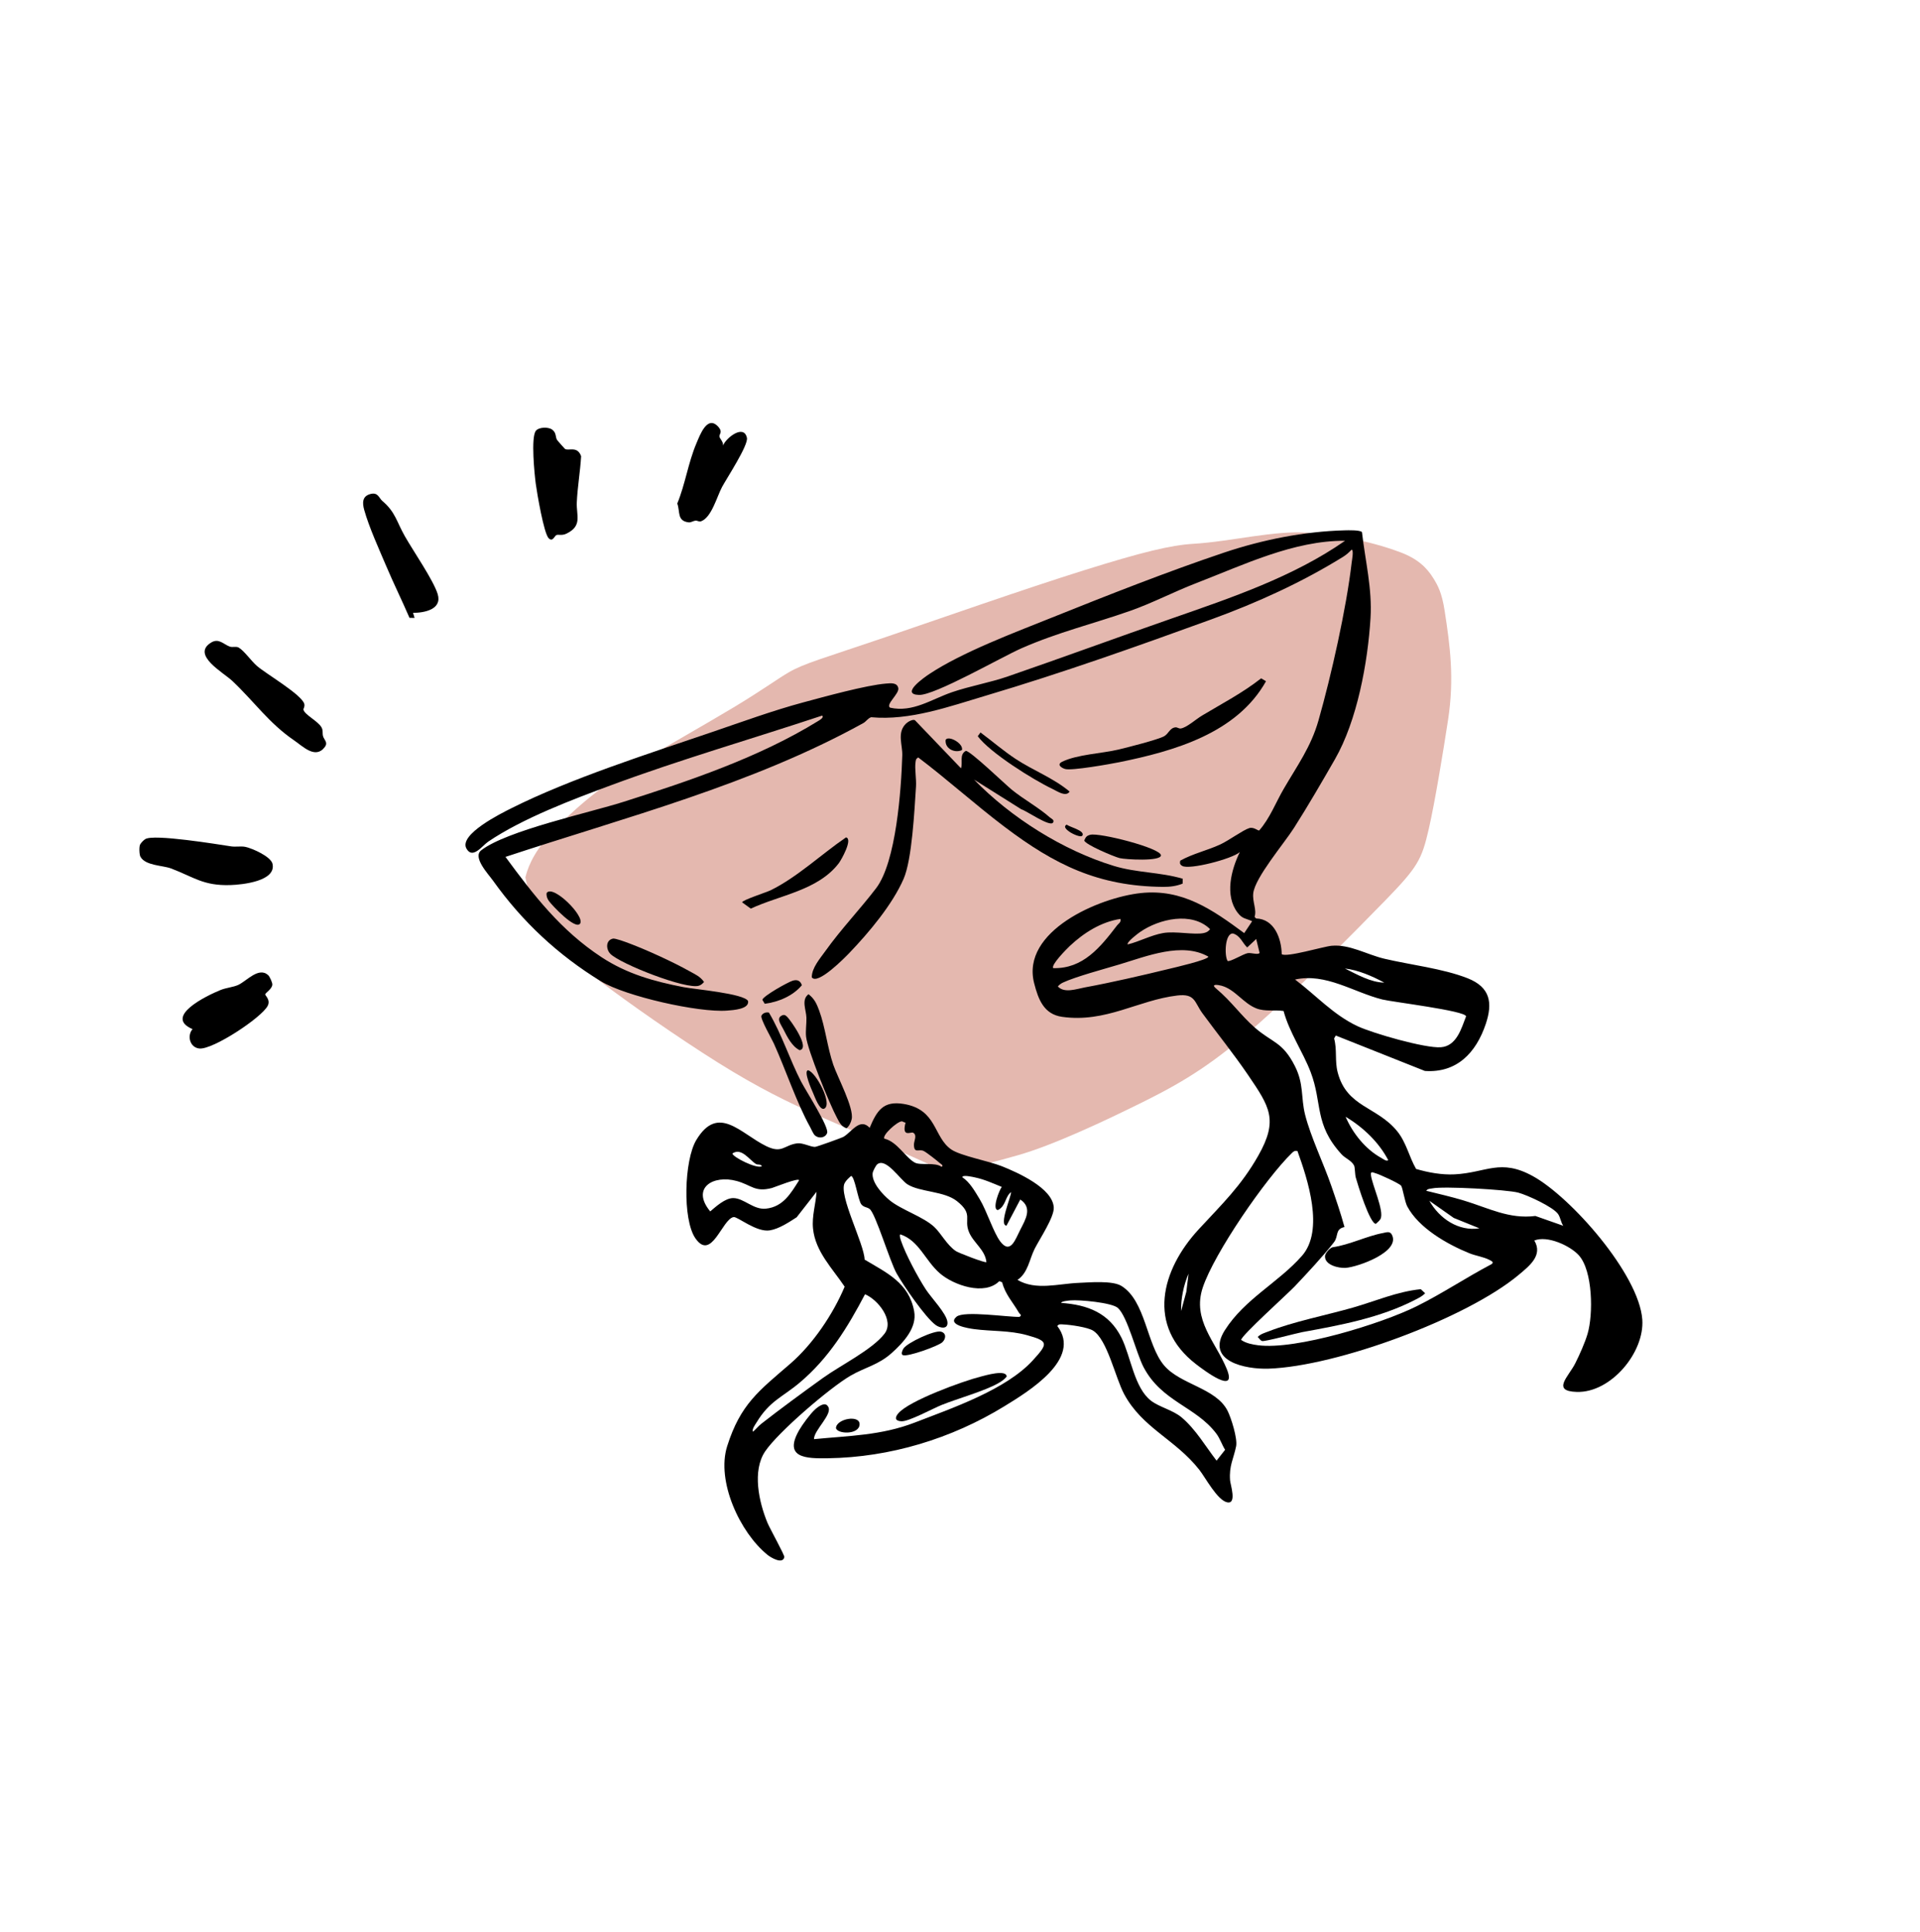 <svg width="310" height="312" viewBox="0 0 310 312" fill="none" xmlns="http://www.w3.org/2000/svg">
<path d="M97.184 158.677C92.54 155.128 92.945 155.186 92.995 155.187C91.172 153.215 89.403 151.301 88.27 149.893C86.656 147.61 85.307 144.323 84.829 141.687C85.075 140.669 85.816 138.032 88.69 134.915C91.975 131.351 96.107 127.511 103.081 123.254C107.545 120.53 113.918 116.954 118.457 114.225C122.997 111.496 125.579 109.594 127.348 108.571C129.868 107.113 132.71 106.38 142.938 102.901C151.272 100.065 165.568 95.047 175.043 92.084C184.518 89.121 189.018 88.038 192.664 87.817C198.951 87.437 205.693 85.595 211.37 86.04C215.028 86.328 220.743 87.175 226.085 89.177C228.821 90.202 230.327 91.589 231.443 93.405C232.117 94.501 232.791 95.649 233.254 98.655C234.128 104.328 234.826 109.537 233.808 116.21C233.036 121.273 231.683 129.536 230.679 133.901C229.546 138.827 228.917 140.008 223.63 145.437C218.833 150.364 209.93 159.379 203.078 165.425C196.226 171.47 191.566 174.456 184.921 177.763C178.277 181.07 170.011 184.935 164.377 186.542C156.255 188.859 152.972 189.439 150.866 188.429C146.578 186.374 140.003 183.661 131.878 180.053C127.438 178.081 122.458 175.69 115.883 171.566C109.309 167.443 101.32 161.838 97.184 158.677Z" fill="#E4B8AF"/>
<path d="M217.171 87.325C208.89 87.27 200.76 91.227 193.085 94.189C189.549 95.555 186.016 97.4 182.489 98.639C176.534 100.731 170.853 102.081 164.915 104.691C161.672 106.12 150.938 112.3 148.383 112.219C145.324 112.122 149.157 109.431 150.056 108.836C155.363 105.314 163.799 102.153 169.828 99.734C178.75 96.153 188.558 92.282 197.642 89.234C203.818 87.163 210.591 85.808 217.12 85.64C217.683 85.626 219.596 85.57 219.901 85.928C220.435 90.596 221.569 95.061 221.282 99.785C220.844 106.997 219.125 116.361 215.528 122.624C213.464 126.219 211.148 130.209 208.926 133.694C207.299 136.248 202.651 141.695 202.35 144.229C202.184 145.624 202.948 146.897 202.562 148.061L202.806 148.316C205.763 148.399 206.901 151.562 206.944 154.083C207.704 154.648 213.669 152.848 214.995 152.727C217.909 152.459 220.673 154.141 223.496 154.812C227.661 155.801 232.963 156.395 236.958 157.97C240.622 159.417 241.033 161.947 239.891 165.347C238.331 169.998 235.22 173.294 230.056 172.94L215.668 167.219L215.404 167.695C215.912 169.566 215.486 171.28 215.984 173.189C217.458 178.815 222.301 178.648 225.575 182.658C227.074 184.49 227.506 186.815 228.64 188.765C230.612 189.349 232.812 189.743 234.869 189.638C240.008 189.368 242.232 187.025 247.5 189.929C253.66 193.321 264.638 205.792 265.163 213.081C265.542 218.394 260.097 224.926 254.598 224.772C250.438 224.656 253.265 222.302 254.346 220.141C255.041 218.75 255.894 216.854 256.33 215.377C257.249 212.26 257.192 205.206 254.9 202.692C253.489 201.147 249.831 199.468 247.728 200.32C249.158 202.711 246.929 204.427 245.205 205.87C236.783 212.914 215.843 220.637 204.834 221.015C201.129 221.142 194.558 219.854 197.763 214.803C200.968 209.752 206.44 207.092 210.213 202.794C213.854 198.646 211.134 190.433 209.482 185.869C209.064 185.786 208.885 185.901 208.592 186.187C204.37 190.287 196.014 202.391 194.182 207.958C192.475 213.146 196.249 216.644 198.059 221.038C199.868 225.432 194.345 221.243 193.1 220.283C185.107 214.122 187.464 205.09 193.545 198.508C197.272 194.473 200.372 191.536 203.162 186.614C206.432 180.84 205.003 178.727 201.502 173.582C199.191 170.184 196.577 166.946 194.144 163.629C192.833 161.838 193.009 160.41 190.081 160.756C183.748 161.503 178.561 165.198 171.494 164.203C168.561 163.79 167.65 161.432 166.969 158.76C164.823 150.355 177.485 144.926 184.199 144.214C190.913 143.501 195.706 146.855 200.888 150.683L202.169 148.763C201.13 148.27 200.619 148.421 199.827 147.385C197.695 144.597 198.787 140.436 200.18 137.595C198.967 138.692 192.003 140.508 190.876 139.826C190.486 139.59 190.474 139.393 190.559 138.981C192.599 137.845 194.899 137.344 197.003 136.375C198.382 135.742 200.672 134.051 201.685 133.731C202.448 133.488 203.121 134.206 203.313 134.101C205.035 132.136 205.962 129.634 207.245 127.425C209.447 123.628 211.655 120.643 212.883 116.333C214.944 109.088 217.385 98.246 218.243 90.817C218.278 90.514 218.618 88.743 218.214 88.772C217.803 89.212 217.367 89.597 216.855 89.916C210.207 94.038 202.96 97.334 195.637 99.998C183.615 104.367 171.512 108.666 159.242 112.315C153.243 114.1 146.927 116.398 140.654 115.819C140.131 115.986 139.846 116.514 139.387 116.768C121.371 126.726 101.017 131.954 81.614 138.373C86.2 144.612 90.564 150.26 97.116 154.566C101.244 157.279 105.59 158.477 110.364 159.408C112.111 159.747 120.146 160.438 120.783 161.651C120.997 162.961 118.398 163.117 117.406 163.193C112.789 163.552 100.96 160.866 97.034 158.466C90.101 154.223 84.345 148.844 79.626 142.243C78.824 141.119 76.251 138.423 77.702 137.303C81.809 134.131 95.076 131.261 100.669 129.484C111.261 126.117 122.586 122.307 132.097 116.433C132.316 116.297 133.1 115.863 132.741 115.556C121.445 119.309 109.944 122.621 98.771 126.76C92.425 129.109 84.386 132.142 78.82 135.916C77.858 136.568 76.282 138.84 75.298 137.002C74.082 134.732 80.941 131.332 82.492 130.553C92.109 125.721 104.678 121.724 114.971 118.215C119.777 116.578 124.782 114.746 129.669 113.431C133.067 112.519 139.825 110.643 143.082 110.383C143.781 110.327 144.841 110.186 145.037 111.105C145.233 112.023 142.933 113.766 143.71 114.277C147.385 115.095 150.369 112.924 153.733 111.771C156.596 110.791 159.819 110.233 162.685 109.245C171.537 106.192 180.373 102.944 189.228 99.86C198.777 96.534 208.825 93.148 217.171 87.325ZM172.728 152.76C172.273 153.187 169.603 155.865 170.063 156.336C174.862 156.463 177.666 152.959 180.356 149.443C180.615 149.106 181.029 148.966 180.906 148.391C177.806 148.849 174.98 150.64 172.728 152.76ZM195.107 154.486C190.876 152.063 185.143 154.416 180.752 155.734C178.398 156.441 173.607 157.73 171.613 158.672C171.294 158.824 171.029 159.023 170.8 159.294C171.839 160.437 173.804 159.698 175.156 159.449C179.536 158.643 184.404 157.513 188.749 156.457C189.622 156.244 195.03 155.002 195.107 154.486ZM195.381 150.044C192.446 147.16 187.158 148.366 184.068 150.508C183.694 150.768 181.896 152.124 182.071 152.51C184.011 152.036 185.824 151.016 187.802 150.669C189.781 150.322 192.895 151.016 194.389 150.664C194.841 150.557 195.091 150.415 195.381 150.044ZM199.106 150.749C197.78 150.592 197.652 154.294 198.203 155.174C198.533 155.398 200.745 154.042 201.441 153.919C202.023 153.813 203.122 154.247 203.372 153.878L202.825 151.631L201.37 153.001C200.554 152.216 200.297 151.133 199.106 150.749ZM222.149 197.628C221.159 197.613 219.216 191.279 218.905 190.168C218.753 189.616 218.786 188.52 218.622 188.203C218.193 187.382 217.224 187.073 216.602 186.395C212.159 181.538 213.54 178.146 211.605 173.097C210.361 169.852 208.173 166.713 207.243 163.257C205.792 163.039 204.258 163.383 202.854 162.84C200.746 162.023 199.403 159.767 197.236 159.179C196.691 159.032 195.399 158.828 196.334 159.615C198.895 161.769 200.334 163.966 202.611 165.95C205.432 168.409 207.072 168.2 209.07 172.149C210.555 175.083 210.015 177.218 210.722 180.019C211.617 183.569 213.713 187.902 214.953 191.503C215.709 193.694 216.466 195.907 217.08 198.145C215.518 198.475 216.154 199.591 215.387 200.59C213.816 202.644 210.872 205.803 209.026 207.748C207.903 208.93 200.377 215.707 200.394 216.37C201.156 216.918 202.225 217.117 203.132 217.234C209.27 218.031 223.102 213.731 228.721 210.943C232.849 208.895 236.716 206.302 240.792 204.155C241.309 203.832 240.785 203.614 240.449 203.438C239.538 202.967 238.219 202.775 237.268 202.389C233.685 200.939 229.061 198.315 227.204 194.794C226.8 194.028 226.467 191.748 226.217 191.463C225.876 191.073 222.723 189.621 222.055 189.447C221.682 189.349 221.298 189.089 221.344 189.681C221.455 191.161 223.554 195.585 222.893 196.836C222.727 197.153 222.402 197.377 222.152 197.62L222.149 197.628ZM236.712 164.12C236.568 163.207 224.773 161.799 223.178 161.397C218.514 160.221 214.082 157.083 209.098 158.175C212.486 160.727 215.277 163.874 219.172 165.704C221.629 166.856 230.078 169.294 232.629 169.113C235.181 168.933 235.948 166.088 236.712 164.12ZM223.503 158.673C221.566 157.636 219.334 156.65 217.145 156.394C219.072 157.343 221.338 158.655 223.503 158.673ZM224.142 187.346C222.63 184.438 220.045 181.991 217.259 180.34C218.395 182.976 220.45 185.573 222.996 186.97C223.278 187.123 223.868 187.608 224.142 187.346ZM191.899 205.687C191.115 207.489 190.648 209.749 190.701 211.711L191.539 208.616L191.902 205.689L191.899 205.687ZM252.4 197.937C252.001 197.375 251.956 196.6 251.56 196.04C250.744 194.888 246.61 192.984 245.13 192.589C243.314 192.101 233.026 191.524 231.26 191.904C230.9 191.979 230.521 191.933 230.274 192.291C232.305 192.795 234.375 193.267 236.38 193.876C240.32 195.067 243.662 196.901 247.898 196.358L252.4 197.941L252.4 197.937ZM238.865 198.353L234.72 196.675L230.776 193.902C232.402 196.775 235.489 198.881 238.865 198.353Z" fill="black"/>
<path d="M131.627 185.193C131.869 185.194 135.923 183.737 136.199 183.57C137.539 182.77 138.838 180.447 140.415 182.122C141.586 179.331 142.62 177.717 145.921 178.27C151.344 179.18 150.672 183.618 153.599 185.626C155.08 186.643 159.683 187.497 161.731 188.315C164.342 189.357 169.945 191.852 170.139 194.972C170.238 196.536 167.864 200.052 167.05 201.668C166.194 203.371 165.996 205.518 164.28 206.683C167.275 208.431 170.847 207.297 174.148 207.161C175.936 207.086 179.621 206.754 181.078 207.664C184.984 210.102 185.114 217.105 187.931 220.468C190.548 223.588 196.318 224.118 198.198 227.813C198.79 228.98 199.827 232.305 199.582 233.54C199.175 235.575 198.428 236.659 198.604 239.037C198.656 239.746 199.739 242.925 198.143 242.599C196.547 242.272 194.636 238.612 193.624 237.327C189.731 232.394 184.46 230.619 181.507 225.134C180.078 222.477 178.784 216.297 176.476 214.867C175.592 214.319 172.794 213.921 171.691 213.876C171.314 213.861 170.964 213.758 170.71 214.128C174.756 219.425 166.058 224.697 162.157 227.09C153.62 232.33 143.684 235.338 133.676 235.481C130.232 235.531 126.41 235.491 129.044 230.922C129.575 230.005 130.817 228.322 131.563 227.635C132.07 227.169 133.193 226.298 133.674 227.097C134.591 228.287 131.371 230.958 131.43 232.398C137.105 231.844 142.285 231.805 147.682 229.723C153.748 227.381 162.441 224.415 166.779 219.65C169.25 216.934 169.327 216.577 165.784 215.596C162.961 214.814 160.064 215.003 157.261 214.625C156.449 214.515 152.839 213.969 154.44 212.626C155.642 211.619 162.735 212.705 164.603 212.655C165.089 212.343 164.671 212.26 164.492 211.947C163.577 210.337 162.274 208.991 161.809 207.069L161.343 206.883C158.955 209.302 153.928 207.51 151.758 205.628C149.355 203.546 148.412 200.353 145.392 199.336C145.147 199.361 145.394 200.115 145.461 200.315C146.186 202.499 148.215 206.283 149.493 208.238C150.369 209.575 152.825 212.114 152.971 213.476C153.106 214.732 151.764 214.483 151.049 213.95C149.378 212.705 145.881 207.612 144.772 205.643C143.662 203.675 141.379 195.996 140.422 195.239C140.002 194.907 139.475 194.984 139.077 194.496C138.527 193.819 138.008 189.904 137.405 189.905C137.02 190.246 136.635 190.577 136.383 191.037C135.34 192.934 139.539 200.87 139.6 203.405C143.176 205.545 146.765 207.147 147.601 211.757C148.085 214.413 145.871 216.771 144.007 218.459C141.832 220.426 139.68 220.786 137.345 222.139C134.005 224.074 125.651 231.239 123.539 234.373C121.427 237.507 122.516 242.545 123.934 245.953C124.284 246.794 126.698 251.139 126.637 251.439C126.387 252.673 124.462 251.523 123.921 251.084C119.468 247.478 115.619 239.184 117.41 233.526C119.56 226.733 122.536 224.594 127.596 220.217C131.267 217.041 134.507 212.212 136.377 207.776C134.396 204.819 131.647 202.115 131.271 198.407C131.061 196.353 131.719 194.463 131.834 192.457L128.63 196.567C127.382 197.371 125.795 198.427 124.312 198.68C122.143 199.051 119.07 196.421 118.441 196.535C116.569 196.882 114.88 203.763 112.265 199.945C110.177 196.892 110.468 187.352 112.416 184.105C115.95 178.214 119.558 183.048 123.71 185.077C126.295 186.339 126.587 184.907 128.704 184.632C129.63 184.511 130.814 185.209 131.629 185.21L131.627 185.193ZM123.013 188.33C122.792 187.914 122.345 188.147 122.043 187.957C120.928 187.245 119.716 185.276 118.251 186.266C118.284 186.834 122.134 188.786 123.011 188.332L123.013 188.33ZM129.017 190.594C128.963 190.13 125.022 191.738 124.633 191.841C121.87 192.558 121.371 191.381 118.96 190.715C115.174 189.664 111.526 191.811 114.671 195.623C115.617 194.819 117.084 193.479 118.367 193.473C120.103 193.46 121.645 195.396 123.673 195.178C126.439 194.881 127.672 192.728 129.017 190.599L129.017 190.594ZM145.595 181.075C144.88 181.095 142.413 183.295 142.782 183.871C144.845 184.345 146.154 186.881 147.684 187.73C148.603 188.244 150.975 187.633 152.031 188.425C152.376 188.188 151.98 188.018 151.777 187.845C151.262 187.399 149.658 186.127 149.146 185.869C148.369 185.475 147.592 186.339 147.56 184.859C147.549 184.265 148.145 183.3 147.431 182.914C147.072 182.719 145.558 183.764 146.208 181.283C145.994 181.287 145.759 181.071 145.595 181.075ZM140.894 189.437C140.725 190.979 142.526 192.903 143.637 193.82C145.513 195.366 149.105 196.481 150.858 198.145C151.977 199.207 152.862 201.019 154.322 202.024C154.734 202.308 159.071 203.987 159.265 203.811C159.066 201.817 157.166 200.703 156.447 198.947C155.569 196.812 157.218 196.107 154.493 193.951C152.441 192.328 148.554 192.517 146.539 191.263C145.346 190.523 143.057 186.885 141.644 188.011C141.405 188.203 140.929 189.129 140.896 189.439L140.894 189.437ZM161.749 191.669C160.337 191.092 158.928 190.447 157.422 190.132C157.125 190.068 155.374 189.653 155.378 190.109C156.582 190.89 157.423 192.4 158.176 193.641C159.334 195.554 160.403 199.034 161.507 200.483C163.149 202.639 163.951 200.113 164.727 198.593C165.583 196.918 166.737 195.046 164.735 193.699L162.51 197.918C161.217 197.869 163.283 193.212 163.246 192.508C162.266 193.238 162.426 194.73 161.139 195.396C160.09 195.382 161.352 192.123 161.749 191.669ZM139.665 209C136.86 214.338 133.823 219.306 129.131 223.261C126.294 225.653 124.276 226.196 122.154 229.698C121.947 230.04 121.36 230.807 121.575 231.196C122.049 230.793 122.447 230.281 122.94 229.898C126.072 227.451 129.648 224.835 132.887 222.504C135.704 220.475 140.816 217.963 142.805 215.38C144.454 213.233 141.739 209.864 139.668 209.003L139.665 209ZM197.803 234.119C197.289 233.291 196.978 232.292 196.387 231.505C193.072 227.107 187.555 226.361 184.625 220.744C183.457 218.501 182.059 212.629 180.489 211.209C179.529 210.343 174.249 209.864 172.848 209.992C172.553 210.019 171.351 210.119 171.329 210.397C175.59 210.695 179.083 212.003 181.079 216.037C182.58 219.076 183.134 224.129 185.858 226.206C187.202 227.23 189.397 227.716 190.785 228.888C193.061 230.809 194.627 233.54 196.424 235.868L197.803 234.119Z" fill="black"/>
<path d="M155.164 124.06C155.486 123.11 154.852 121.866 155.934 121.258C156.575 121.146 162.352 126.706 163.367 127.528C165.281 129.084 167.719 130.411 169.511 132.001C169.719 132.183 170.319 132.407 170.015 132.843C169.501 133.577 165.725 130.922 164.902 130.688L157.262 125.886C163.232 132.037 171.626 137.325 179.838 139.831C183.542 140.96 187.309 140.816 190.961 141.901L190.947 142.687C189.922 143.102 188.877 143.224 187.78 143.215C177.353 143.119 170.329 139.674 162.172 133.503C157.427 129.912 152.996 125.903 148.253 122.311C147.847 122.566 147.879 122.716 147.821 123.102C147.666 124.1 147.976 125.822 147.896 127.019C147.643 130.789 147.267 138.779 145.891 141.929C144.07 146.095 140.313 150.564 137.176 153.842C136.452 154.601 131.983 159.166 131.069 157.814C131.071 156.292 132.392 154.798 133.262 153.58C135.781 150.046 138.859 146.838 141.454 143.436C144.701 139.177 145.508 127.497 145.681 121.989C145.738 120.252 144.776 118.277 146.31 116.822C146.601 116.543 147.481 116.049 147.76 116.34L155.164 124.069L155.164 124.06Z" fill="black"/>
<path d="M48.995 114.599C49.191 115.43 51.295 116.413 51.895 117.428C52.195 117.935 52.031 118.381 52.152 118.856C52.316 119.498 53.025 119.865 52.427 120.652C50.921 122.638 48.889 120.512 47.473 119.548C43.439 116.792 41.109 113.37 37.528 109.976C36.059 108.584 30.837 105.752 34.093 103.759C35.327 103.004 36.09 104.049 37.108 104.417C37.535 104.571 38.138 104.342 38.53 104.567C39.405 105.063 40.577 106.757 41.493 107.544C43.035 108.867 48.614 112.105 49.12 113.633C49.267 114.073 48.958 114.458 48.993 114.601L48.995 114.599Z" fill="black"/>
<path d="M22.629 136.367C22.809 136.05 23.152 135.699 23.46 135.502C24.804 134.638 35.17 136.35 37.324 136.676C38.06 136.789 38.93 136.606 39.637 136.762C40.788 137.012 43.745 138.327 44.002 139.503C44.612 142.29 39.159 142.863 37.194 142.923C32.822 143.062 31.295 141.633 27.637 140.246C26.276 139.727 23.46 139.811 22.67 138.336C22.485 137.993 22.437 136.705 22.629 136.362L22.629 136.367Z" fill="black"/>
<path d="M86.511 69.579C86.998 68.941 88.537 68.927 89.135 69.362C89.89 69.913 89.627 70.556 89.956 71.064C90.013 71.153 91.135 72.426 91.212 72.482C91.743 72.876 93.221 71.939 93.827 73.669C93.684 76.15 93.24 78.648 93.13 81.129C93.034 83.252 94.079 84.92 91.435 86.184C90.718 86.527 90.134 86.277 89.847 86.399C89.513 86.541 89.251 87.573 88.589 86.916C87.805 86.136 86.706 79.616 86.507 78.137C86.309 76.658 85.698 70.647 86.511 69.579Z" fill="black"/>
<path d="M66.692 98.968L66.936 99.781L66.115 99.768C64.918 96.99 63.575 94.273 62.394 91.49C61.212 88.708 59.561 85.082 58.801 82.333C58.488 81.2 58.462 80.086 59.88 79.756C61.054 79.487 61.181 80.42 61.727 80.888C63.855 82.703 64.013 84.197 65.354 86.567C66.694 88.938 69.997 93.715 70.671 95.943C71.422 98.426 68.487 98.964 66.685 98.965L66.692 98.968Z" fill="black"/>
<path d="M43.969 158.996C43.933 159.714 42.849 160.33 42.822 160.574C42.798 160.777 43.738 161.467 43.209 162.448C42.17 164.378 34.349 169.536 32.185 169.316C30.669 169.16 30.154 167.268 31.087 166.184C26.362 164.173 33.367 160.779 35.59 159.877C36.533 159.493 37.639 159.424 38.457 159.05C39.824 158.424 41.786 156.061 43.309 157.481C43.558 157.712 43.99 158.687 43.972 158.993L43.969 158.996Z" fill="black"/>
<path d="M116.157 70.509C116.221 70.843 116.809 71.35 116.741 71.944C117.226 70.698 120.101 68.447 120.596 70.697C120.856 71.871 117.357 77.203 116.59 78.621C115.757 80.163 114.903 83.547 113.206 84.173C112.852 84.303 112.568 84.041 112.311 84.068C111.891 84.121 111.577 84.395 111.186 84.351C109.27 84.126 109.841 82.621 109.352 81.31C110.65 78.16 111.111 74.72 112.444 71.588C113.019 70.237 114.221 66.891 116.024 68.977C116.728 69.79 116.082 70.116 116.159 70.512L116.157 70.509Z" fill="black"/>
<path d="M189.84 117.447C190.044 117.433 190.353 117.672 190.624 117.64C191.564 117.53 193.1 116.138 194.057 115.565C197.29 113.626 200.643 111.884 203.619 109.54L204.407 110.008C199.695 118.422 189.551 121.286 180.726 123.081C179.266 123.377 173.042 124.485 171.98 124.182C171.35 124 170.597 123.461 171.464 123.026C173.852 121.831 177.938 121.674 180.589 121.041C182.034 120.694 186.907 119.462 187.949 118.896C188.701 118.487 188.869 117.517 189.837 117.45L189.84 117.447Z" fill="black"/>
<path d="M130.542 160.545C131.511 161.305 131.846 162.072 132.255 163.163C133.238 165.801 133.582 169.135 134.541 171.937C135.244 173.992 137.902 178.921 137.512 180.723C137.394 181.269 137.118 181.835 136.682 182.201C135.78 181.87 135.546 181.262 135.128 180.491C133.984 178.393 130.361 169.51 130.146 167.387C130.05 166.447 130.228 165.337 130.206 164.363C130.176 163.1 129.326 161.436 130.547 160.545L130.542 160.545Z" fill="black"/>
<path d="M113.673 158.572C113.434 158.838 113.211 159.051 112.86 159.17C110.822 159.848 100.108 155.642 98.54 154.02C97.834 153.292 97.766 151.837 98.959 151.573C99.335 151.491 100.954 152.098 101.437 152.277C104.247 153.314 108.706 155.357 111.31 156.823C112.206 157.327 113.049 157.663 113.675 158.575L113.673 158.572Z" fill="black"/>
<path d="M136.596 135.225C137.747 135.475 135.822 138.881 135.443 139.379C132.076 143.79 125.96 144.52 121.22 146.726L119.82 145.711C119.82 145.362 123.775 144.079 124.397 143.777C128.688 141.684 132.644 137.923 136.596 135.225Z" fill="black"/>
<path d="M122.94 164.019C123.165 163.585 123.68 163.413 124.15 163.516C126.247 167.045 127.467 171.017 129.35 174.672C130.068 176.062 133.892 181.996 133.548 182.957C133.26 183.758 132.217 183.893 131.604 183.374C131.298 183.118 131.022 182.397 130.8 182C128.622 178.076 126.863 172.75 124.952 168.522C124.614 167.777 122.71 164.459 122.94 164.019Z" fill="black"/>
<path d="M162.531 222.306C162.151 222.768 161.688 223.076 161.174 223.369C158.962 224.637 154.626 225.833 152.02 226.884C150.631 227.443 146.74 229.565 145.557 229.513C144.548 229.47 144.41 228.971 145.033 228.234C146.761 226.189 155.485 223.016 158.347 222.297C159.032 222.124 162.548 221.076 162.531 222.306Z" fill="black"/>
<path d="M187.443 138.121C187.43 139.142 181.661 138.792 180.761 138.566C179.861 138.34 175.15 136.358 175.064 135.715C175.304 135.16 175.441 134.964 176.024 134.805C177.466 134.409 187.456 136.956 187.443 138.121Z" fill="black"/>
<path d="M158.309 118.281C160.22 119.7 162.013 121.256 164.006 122.569C166.839 124.435 170.092 125.633 172.704 127.831C172.072 128.739 170.767 127.799 169.957 127.413C166.826 125.93 159.829 121.548 157.866 118.887L158.309 118.281Z" fill="black"/>
<path d="M145.881 217.752C146.536 216.79 150.887 214.775 151.912 215.034C152.821 215.265 152.751 216.183 152.15 216.749C151.505 217.358 146.513 219.159 145.777 218.828C145.386 218.677 145.744 217.953 145.881 217.752Z" fill="black"/>
<path d="M88.26 144.21C89.232 142.744 94.484 147.956 93.663 149.142C92.906 150.239 89.097 146.17 88.606 145.469C88.344 145.093 88.191 144.671 88.26 144.21Z" fill="black"/>
<path d="M129.467 159.097C128.019 160.833 125.676 161.808 123.475 162.093L123.088 161.446C123.246 160.816 127.239 158.582 128.006 158.358C128.735 158.144 129.252 158.383 129.464 159.1L129.467 159.097Z" fill="black"/>
<path d="M129.106 169.588C127.87 168.972 127.114 167.46 126.499 166.24C126.08 165.41 125.256 164.418 126.282 163.966C126.683 163.787 126.913 164.008 127.168 164.279C127.695 164.844 130.884 169.289 129.106 169.588Z" fill="black"/>
<path d="M130.461 172.827C131.73 173.099 134.475 178.285 133.094 179.022C132.354 179.415 131.524 177.053 131.277 176.495C131.08 176.051 129.684 172.939 130.463 172.83L130.461 172.827Z" fill="black"/>
<path d="M134.976 230.601C135.039 229.09 138.92 228.39 138.784 230.063C138.649 231.737 135.142 231.581 134.976 230.601Z" fill="black"/>
<path d="M152.684 119.462C153.168 118.714 155.615 120.076 155.312 121.128C154.127 121.677 152.506 120.873 152.684 119.462Z" fill="black"/>
<path d="M172.236 133.161C172.631 133.54 175.184 134.113 174.777 134.907C174.552 135.346 173.091 134.597 172.833 134.425C172.445 134.161 171.508 133.537 172.233 133.163L172.236 133.161Z" fill="black"/>
<path d="M229.4 208.187L230.098 208.838C229.67 209.299 229.111 209.574 228.563 209.857C222.92 212.789 216.433 213.991 210.294 215.106C209.367 215.274 204.193 216.682 203.769 216.549C203.476 216.458 203.299 216.098 203.07 215.898C203.534 215.407 204.177 215.243 204.78 215.009C208.837 213.424 214.102 212.388 218.391 211.167C222.039 210.127 225.559 208.565 229.4 208.182L229.4 208.187Z" fill="black"/>
<path d="M213.939 202.787C213.976 202.379 214.724 201.471 215.208 201.399C217.856 201.028 220.747 199.575 223.274 199.117C223.82 199.017 224.397 198.761 224.717 199.357C226.21 202.134 219.242 204.601 217.28 204.737C216.103 204.818 213.798 204.26 213.939 202.787Z" fill="black"/>
</svg>
